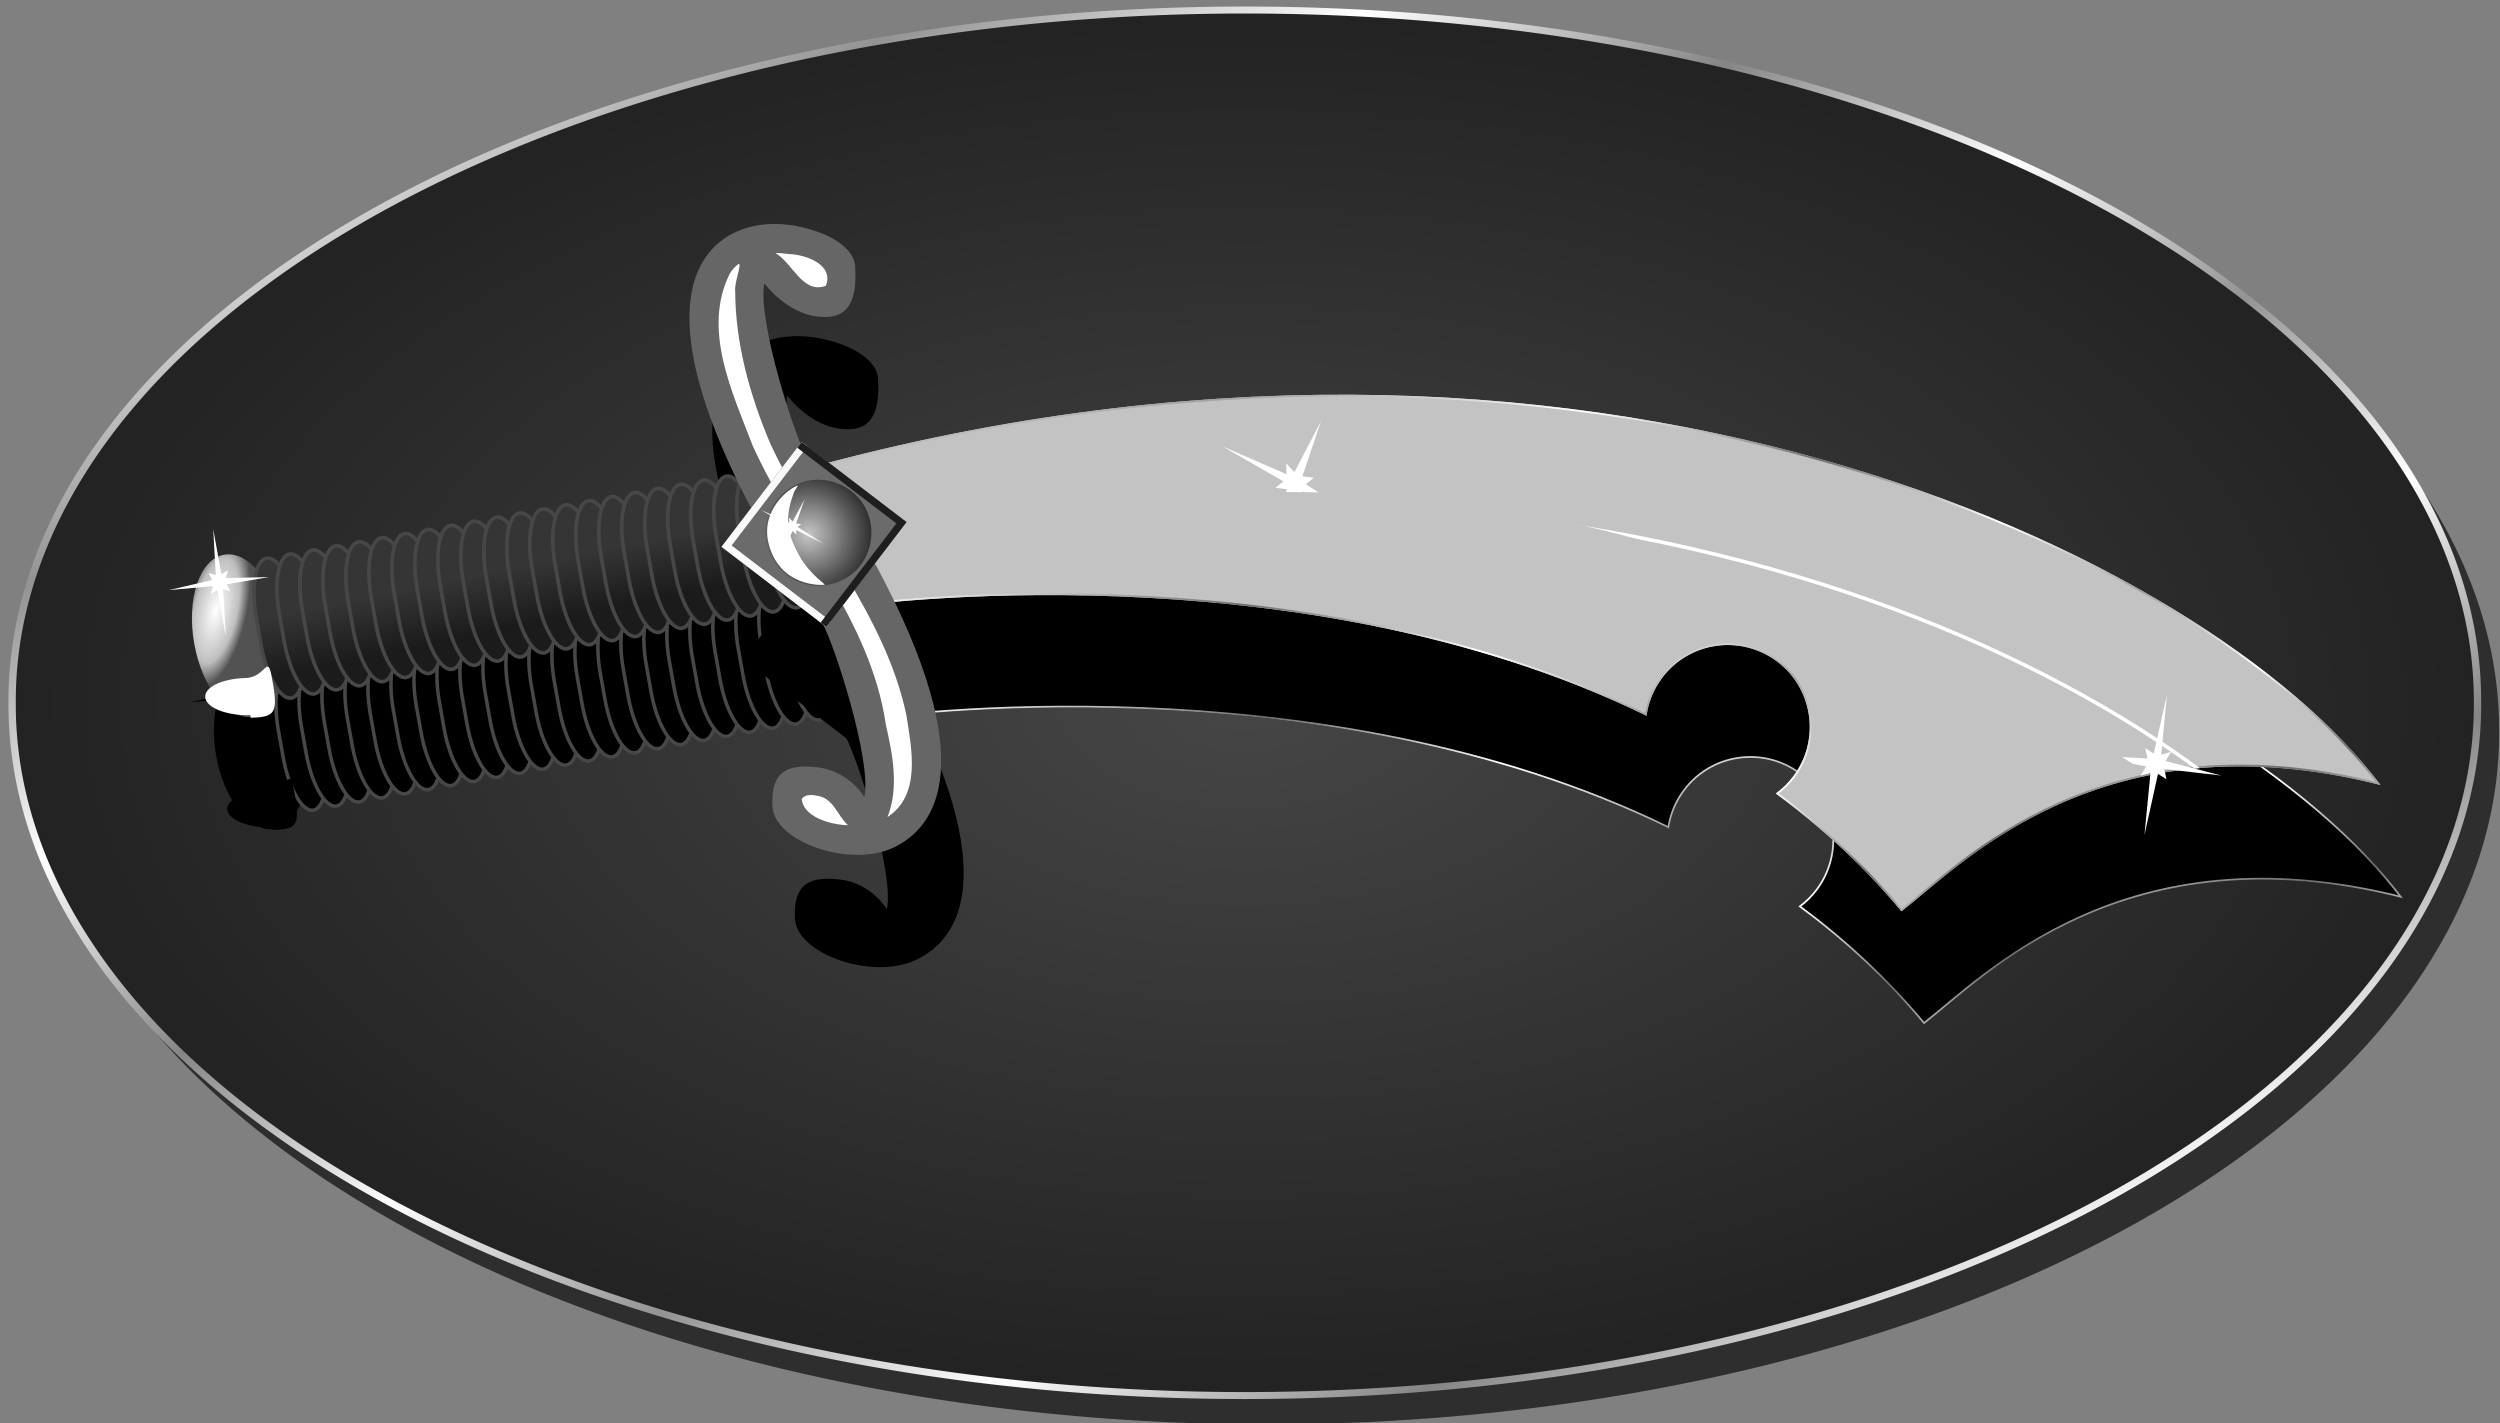 <svg xmlns:svg="http://www.w3.org/2000/svg" xmlns="http://www.w3.org/2000/svg" xmlns:xlink="http://www.w3.org/1999/xlink" xmlns:inkscape="http://www.inkscape.org/namespaces/inkscape" version="1.0" width="466.112" height="265.351" id="svg11242"><rect width="100%" height="100%" fill="#808080" stroke="none"/><defs id="defs3"><linearGradient id="linearGradient2361"><stop offset="0" id="stop2363" stop-color="#ffffffff"/><stop offset="1" id="stop2365" stop-color="#ffffffff"/></linearGradient><linearGradient x1="394.938" y1="25.351" x2="422.184" y2="60.38" id="linearGradient11240" xlink:href="#linearGradient2361" gradientUnits="userSpaceOnUse"/><linearGradient id="linearGradient14086"><stop offset="0" id="stop14088" stop-color="#c7c7c7ff"/><stop offset="0.719" id="stop14094" stop-color="#595959ff"/><stop offset="1" id="stop14090" stop-color="#313131ff"/></linearGradient><radialGradient cx="82.13" cy="294.443" r="34.703" fx="82.13" fy="294.443" id="radialGradient11238" xlink:href="#linearGradient14086" gradientUnits="userSpaceOnUse" gradientTransform="matrix(1.449,0,0,1.45,301.667,-377.636)"/><filter id="filter11073"><feGaussianBlur inkscape:collect="always" stdDeviation="1.316" id="feGaussianBlur11075"/></filter><clipPath id="clipPath11111"><rect width="36.416" height="36.416" ry="0" x="247.134" y="-157.335" id="rect11113" fill="#6b6b6bff" stroke="none"/></clipPath><filter id="filter11105"><feGaussianBlur inkscape:collect="always" stdDeviation="1.417" id="feGaussianBlur11107"/></filter><clipPath id="clipPath11115"><rect width="36.416" height="36.416" ry="0" x="247.134" y="-157.335" id="rect11117" fill="#6b6b6bff" stroke="none"/></clipPath><clipPath id="clipPath11119"><rect width="36.416" height="36.416" ry="0" x="247.134" y="-157.335" id="rect11121" fill="#6b6b6bff" stroke="none"/></clipPath><filter id="filter6541"><feGaussianBlur inkscape:collect="always" stdDeviation="3.107" id="feGaussianBlur6543"/></filter><clipPath id="clipPath4786"><path d="M 224.176,-209.31 C 221.729,-213.534 218.163,-217.308 213.982,-219.553 C 202.345,-225.802 180.537,-224.102 154.589,-168.225 C 154.426,-167.897 143.26,-138.678 141.987,-135.449 C 139.951,-130.284 120.162,-101.911 110.697,-97.445 C 110.697,-97.445 113.875,-105.09 109.556,-112.571 C 105.237,-120.052 100.732,-122.384 93.316,-116.108 C 85.901,-109.832 92.585,-88.965 104.221,-82.716 C 115.857,-76.468 137.572,-77.028 163.519,-132.904 C 163.691,-133.248 174.957,-163.628 176.215,-166.82 C 178.243,-171.965 197.865,-200.114 207.371,-204.748 C 207.137,-204.135 204.619,-194.831 208.803,-187.584 C 213.122,-180.104 218.733,-181.231 226.149,-187.507 C 230.9,-191.528 228.536,-201.78 224.176,-209.31 z " id="path4788" fill="#666666ff" stroke="none"/></clipPath><filter id="filter3321"><feGaussianBlur id="feGaussianBlur3323" stdDeviation="3.843" inkscape:collect="always"/></filter><linearGradient id="linearGradient5355"><stop offset="0" id="stop5357" stop-color="#ffffffff"/><stop offset="1" id="stop5359" stop-color="#ffffffff"/></linearGradient><radialGradient cx="243.793" cy="348.819" r="1.043" fx="243.793" fy="348.819" id="radialGradient11236" xlink:href="#linearGradient5355" gradientUnits="userSpaceOnUse" gradientTransform="matrix(-3.973,4.449,-6.049,-6.954,3359.371,1040.841)"/><linearGradient x1="181.658" y1="346.632" x2="181.875" y2="356.538" id="linearGradient11234" xlink:href="#linearGradient14971" gradientUnits="userSpaceOnUse" gradientTransform="matrix(1.18,1.097,-1.097,1.18,507.311,-881.902)"/><linearGradient x1="181.658" y1="346.632" x2="181.875" y2="356.538" id="linearGradient11232" xlink:href="#linearGradient14971" gradientUnits="userSpaceOnUse" gradientTransform="matrix(1.18,1.097,-1.097,1.18,507.311,-881.902)"/><linearGradient x1="181.658" y1="346.632" x2="181.875" y2="356.538" id="linearGradient11230" xlink:href="#linearGradient14971" gradientUnits="userSpaceOnUse" gradientTransform="matrix(1.18,1.097,-1.097,1.18,507.311,-881.902)"/><linearGradient x1="181.658" y1="346.632" x2="181.875" y2="356.538" id="linearGradient11228" xlink:href="#linearGradient14971" gradientUnits="userSpaceOnUse" gradientTransform="matrix(1.18,1.097,-1.097,1.18,507.311,-881.902)"/><linearGradient x1="181.658" y1="346.632" x2="181.875" y2="356.538" id="linearGradient11226" xlink:href="#linearGradient14971" gradientUnits="userSpaceOnUse" gradientTransform="matrix(1.18,1.097,-1.097,1.18,507.311,-881.902)"/><linearGradient x1="181.658" y1="346.632" x2="181.875" y2="356.538" id="linearGradient11224" xlink:href="#linearGradient14971" gradientUnits="userSpaceOnUse" gradientTransform="matrix(1.18,1.097,-1.097,1.18,507.311,-881.902)"/><linearGradient x1="181.658" y1="346.632" x2="181.875" y2="356.538" id="linearGradient11222" xlink:href="#linearGradient14971" gradientUnits="userSpaceOnUse" gradientTransform="matrix(1.18,1.097,-1.097,1.18,507.311,-881.902)"/><linearGradient x1="181.658" y1="346.632" x2="181.875" y2="356.538" id="linearGradient11220" xlink:href="#linearGradient14971" gradientUnits="userSpaceOnUse" gradientTransform="matrix(1.18,1.097,-1.097,1.18,507.311,-881.902)"/><linearGradient x1="181.658" y1="346.632" x2="181.875" y2="356.538" id="linearGradient11218" xlink:href="#linearGradient14971" gradientUnits="userSpaceOnUse" gradientTransform="matrix(1.18,1.097,-1.097,1.18,507.311,-881.902)"/><linearGradient x1="181.658" y1="346.632" x2="181.875" y2="356.538" id="linearGradient11216" xlink:href="#linearGradient14971" gradientUnits="userSpaceOnUse" gradientTransform="matrix(1.18,1.097,-1.097,1.18,507.311,-881.902)"/><linearGradient x1="181.658" y1="346.632" x2="181.875" y2="356.538" id="linearGradient11214" xlink:href="#linearGradient14971" gradientUnits="userSpaceOnUse" gradientTransform="matrix(1.18,1.097,-1.097,1.18,507.311,-881.902)"/><linearGradient x1="181.658" y1="346.632" x2="181.875" y2="356.538" id="linearGradient11212" xlink:href="#linearGradient14971" gradientUnits="userSpaceOnUse" gradientTransform="matrix(1.18,1.097,-1.097,1.18,507.311,-881.902)"/><linearGradient x1="181.658" y1="346.632" x2="181.875" y2="356.538" id="linearGradient11210" xlink:href="#linearGradient14971" gradientUnits="userSpaceOnUse" gradientTransform="matrix(1.18,1.097,-1.097,1.18,507.311,-881.902)"/><linearGradient x1="181.658" y1="346.632" x2="181.875" y2="356.538" id="linearGradient11208" xlink:href="#linearGradient14971" gradientUnits="userSpaceOnUse" gradientTransform="matrix(1.18,1.097,-1.097,1.18,507.311,-881.902)"/><linearGradient x1="181.658" y1="346.632" x2="181.875" y2="356.538" id="linearGradient11206" xlink:href="#linearGradient14971" gradientUnits="userSpaceOnUse" gradientTransform="matrix(1.18,1.097,-1.097,1.18,507.311,-881.902)"/><linearGradient x1="181.658" y1="346.632" x2="181.875" y2="356.538" id="linearGradient11204" xlink:href="#linearGradient14971" gradientUnits="userSpaceOnUse" gradientTransform="matrix(1.18,1.097,-1.097,1.18,507.311,-881.902)"/><linearGradient x1="181.658" y1="346.632" x2="181.875" y2="356.538" id="linearGradient11202" xlink:href="#linearGradient14971" gradientUnits="userSpaceOnUse" gradientTransform="matrix(1.18,1.097,-1.097,1.18,507.311,-881.902)"/><linearGradient x1="181.658" y1="346.632" x2="181.875" y2="356.538" id="linearGradient11200" xlink:href="#linearGradient14971" gradientUnits="userSpaceOnUse" gradientTransform="matrix(1.18,1.097,-1.097,1.18,507.311,-881.902)"/><linearGradient x1="181.658" y1="346.632" x2="181.875" y2="356.538" id="linearGradient11198" xlink:href="#linearGradient14971" gradientUnits="userSpaceOnUse" gradientTransform="matrix(1.18,1.097,-1.097,1.18,507.311,-881.902)"/><linearGradient x1="181.658" y1="346.632" x2="181.875" y2="356.538" id="linearGradient11196" xlink:href="#linearGradient14971" gradientUnits="userSpaceOnUse" gradientTransform="matrix(1.18,1.097,-1.097,1.18,507.311,-881.902)"/><linearGradient x1="181.658" y1="346.632" x2="181.875" y2="356.538" id="linearGradient11194" xlink:href="#linearGradient14971" gradientUnits="userSpaceOnUse" gradientTransform="matrix(1.18,1.097,-1.097,1.18,507.311,-881.902)"/><linearGradient x1="181.658" y1="346.632" x2="181.875" y2="356.538" id="linearGradient11192" xlink:href="#linearGradient14971" gradientUnits="userSpaceOnUse" gradientTransform="matrix(1.18,1.097,-1.097,1.18,507.311,-881.902)"/><linearGradient x1="181.658" y1="346.632" x2="181.875" y2="356.538" id="linearGradient11190" xlink:href="#linearGradient14971" gradientUnits="userSpaceOnUse" gradientTransform="matrix(1.18,1.097,-1.097,1.18,507.311,-881.902)"/><linearGradient id="linearGradient14971"><stop offset="0" id="stop14973" stop-color="#353535ff"/><stop offset="1" id="stop14975" stop-color="#1b1b1bff"/></linearGradient><linearGradient x1="181.658" y1="346.632" x2="181.875" y2="356.538" id="linearGradient11188" xlink:href="#linearGradient14971" gradientUnits="userSpaceOnUse" gradientTransform="matrix(1.18,1.097,-1.097,1.18,507.311,-881.902)"/><linearGradient id="linearGradient13025"><stop offset="0" id="stop13029" stop-color="#ffffffff"/><stop offset="0.689" id="stop4382" stop-color="#bfbfbfff"/><stop offset="1" id="stop13031" stop-color="#525252ff"/></linearGradient><radialGradient cx="142.224" cy="348.251" r="7.704" fx="142.224" fy="348.251" id="radialGradient11186" xlink:href="#linearGradient13025" gradientUnits="userSpaceOnUse" gradientTransform="matrix(0.637,0.263,-0.655,1.588,281.887,-244.822)"/><filter x="-0.117" width="1.234" y="-0.061" height="1.122" id="filter6450"><feGaussianBlur inkscape:collect="always" stdDeviation="10.629" id="feGaussianBlur6452"/></filter><clipPath id="clipPath6461"><path d="M 171.594,-167.812 L 153.438,-131.094 C 153.438,-131.094 240.06,-44.592 260.531,61.531 C 263.789,59.713 267.538,58.688 271.531,58.688 C 283.997,58.688 294.117,68.785 294.156,81.25 L 294.156,81.312 C 294.156,93.803 284.022,103.938 271.531,103.938 C 269.2,103.938 266.96,103.593 264.844,102.938 C 265.003,118.534 263.436,134.336 259.719,150.188 C 279.932,155.712 336.356,161.638 367.062,234.844 C 388.952,159.678 354.157,-29.134 171.594,-167.812 z " id="path6463" color="#000000ff" fill="#c3c3c3ff" stroke="url(#linearGradient6465)"/></clipPath><clipPath id="clipPath6467"><path d="M 171.594,-167.812 L 153.438,-131.094 C 153.438,-131.094 240.06,-44.592 260.531,61.531 C 263.789,59.713 267.538,58.688 271.531,58.688 C 283.997,58.688 294.117,68.785 294.156,81.25 L 294.156,81.312 C 294.156,93.803 284.022,103.938 271.531,103.938 C 269.2,103.938 266.96,103.593 264.844,102.938 C 265.003,118.534 263.436,134.336 259.719,150.188 C 279.932,155.712 336.356,161.638 367.062,234.844 C 388.952,159.678 354.157,-29.134 171.594,-167.812 z " id="path6469" color="#000000ff" fill="#c3c3c3ff" stroke="url(#linearGradient6471)"/></clipPath><linearGradient id="linearGradient6110"><stop offset="0" id="stop6112" stop-color="#6e6e6eff"/><stop offset="0.5" id="stop6118" stop-color="#ffffffff"/><stop offset="1" id="stop6114" stop-color="#a1a1a1ff"/></linearGradient><linearGradient x1="365.069" y1="318.859" x2="375.432" y2="352.766" id="linearGradient11184" xlink:href="#linearGradient6110" gradientUnits="userSpaceOnUse" gradientTransform="matrix(0.906,1.332,-1.332,0.906,401.826,-748.875)" spreadMethod="reflect"/><filter id="filter6426"><feGaussianBlur inkscape:collect="always" stdDeviation="3.105" id="feGaussianBlur6428"/></filter><linearGradient x1="297.869" y1="507.043" x2="419.272" y2="248.978" id="linearGradient32082" xlink:href="#linearGradient14344" gradientUnits="userSpaceOnUse" gradientTransform="translate(175.139,-133.345)"/><linearGradient x1="218.26" y1="556.597" x2="187.08" y2="542.002" id="linearGradient32079" xlink:href="#linearGradient14344" gradientUnits="userSpaceOnUse" gradientTransform="matrix(1,0,0,-1,305.83,878.55)" spreadMethod="reflect"/><clipPath id="clipPath32069"><path d="M 480.557,24.562 C 388.742,53.267 317.498,33.746 248.119,26.812 C 178.74,19.879 110.715,27.66 36.338,111.719 L 50.338,124.125 C 121.49,43.71 179.173,38.732 246.275,45.437 C 313.378,52.143 389.39,72.658 486.15,42.406 L 480.557,24.562 z " id="path32071" fill="#999999ff" stroke="none"/></clipPath><clipPath id="clipPath32065"><path d="M 480.557,24.562 C 388.742,53.267 317.498,33.746 248.119,26.812 C 178.74,19.879 110.715,27.66 36.338,111.719 L 50.338,124.125 C 121.49,43.71 179.173,38.732 246.275,45.437 C 313.378,52.143 389.39,72.658 486.15,42.406 L 480.557,24.562 z " id="path32067" fill="#999999ff" stroke="none"/></clipPath><clipPath id="clipPath32061"><path d="M 480.557,24.562 C 388.742,53.267 317.498,33.746 248.119,26.812 C 178.74,19.879 110.715,27.66 36.338,111.719 L 50.338,124.125 C 121.49,43.71 179.173,38.732 246.275,45.437 C 313.378,52.143 389.39,72.658 486.15,42.406 L 480.557,24.562 z " id="path32063" fill="#999999ff" stroke="none"/></clipPath><linearGradient x1="218.26" y1="556.597" x2="187.08" y2="542.002" id="linearGradient24247" xlink:href="#linearGradient14344" gradientUnits="userSpaceOnUse" gradientTransform="matrix(1,0,0,-1,130.691,1011.231)" spreadMethod="reflect"/><linearGradient x1="297.869" y1="507.043" x2="419.272" y2="248.978" id="linearGradient24245" xlink:href="#linearGradient14344" gradientUnits="userSpaceOnUse" gradientTransform="translate(0,-0.663)"/><linearGradient x1="92.882" y1="342.264" x2="93.351" y2="350.473" id="linearGradient16306" xlink:href="#linearGradient13025" gradientUnits="userSpaceOnUse"/><linearGradient x1="250.584" y1="301.442" x2="275.223" y2="399.175" id="linearGradient16967" xlink:href="#linearGradient6110" gradientUnits="userSpaceOnUse" gradientTransform="matrix(1,0,0,-1,-3.656,976.1)"/><linearGradient x1="93.786" y1="336.586" x2="142.635" y2="391.317" id="linearGradient6126" xlink:href="#linearGradient6110" gradientUnits="userSpaceOnUse" spreadMethod="reflect"/><linearGradient id="linearGradient5113"><stop offset="0" id="stop5115" stop-color="#858585ff"/><stop offset="0.5" id="stop5121" stop-color="#ffffffff"/><stop offset="1" id="stop5117" stop-color="#939393ff"/></linearGradient><linearGradient id="linearGradient2449"><stop offset="0" id="stop2451" stop-color="#6e6e6eff"/><stop offset="0.5" id="stop2453" stop-color="#ffffffff"/><stop offset="1" id="stop2455" stop-color="#a1a1a1ff"/></linearGradient><linearGradient id="linearGradient2441"><stop offset="0" id="stop2443" stop-color="#ffffffff"/><stop offset="0.689" id="stop2445" stop-color="#bfbfbfff"/><stop offset="1" id="stop2447" stop-color="#525252ff"/></linearGradient><linearGradient id="linearGradient2435"><stop offset="0" id="stop2437" stop-color="#353535ff"/><stop offset="1" id="stop2439" stop-color="#1b1b1bff"/></linearGradient><linearGradient id="linearGradient9477"><stop offset="0" id="stop9479" stop-color="#b3b3b3ff"/><stop offset="1" id="stop9481" stop-color="#b3b3b3ff"/></linearGradient><linearGradient id="linearGradient10458"><stop offset="0" id="stop10460" stop-color="#ffffffff"/><stop offset="1" id="stop10462" stop-color="#b3b3b3ff"/></linearGradient><linearGradient id="linearGradient12396"><stop offset="0" id="stop12398" stop-color="#000000ff"/><stop offset="1" id="stop12400" stop-color="#000000ff"/></linearGradient><linearGradient id="linearGradient14344"><stop offset="0" id="stop14346" stop-color="#323232ff"/><stop offset="1" id="stop14350" stop-color="#ffffffff"/></linearGradient><linearGradient id="linearGradient19225"><stop offset="0" id="stop19227" stop-color="#f2f2f2ff"/><stop offset="1" id="stop19229" stop-color="#f2f2f2ff"/></linearGradient><linearGradient id="linearGradient3473"><stop offset="0" id="stop3475" stop-color="#030303ff"/><stop offset="1" id="stop3477" stop-color="#030303ff"/></linearGradient><linearGradient id="linearGradient4450"><stop offset="0" id="stop4452" stop-color="#464646ff"/><stop offset="1" id="stop4454" stop-color="#222222ff"/></linearGradient><linearGradient x1="365.069" y1="318.859" x2="375.432" y2="352.766" id="linearGradient2774" xlink:href="#linearGradient6110" gradientUnits="userSpaceOnUse" gradientTransform="matrix(0.906,1.332,-1.332,0.906,401.826,-748.875)" spreadMethod="reflect"/><linearGradient x1="365.069" y1="318.859" x2="375.432" y2="352.766" id="linearGradient2877" xlink:href="#linearGradient6110" gradientUnits="userSpaceOnUse" gradientTransform="matrix(0.906,1.332,-1.332,0.906,401.826,-748.875)" spreadMethod="reflect"/><linearGradient x1="365.069" y1="318.859" x2="375.432" y2="352.766" id="linearGradient3123" xlink:href="#linearGradient6110" gradientUnits="userSpaceOnUse" gradientTransform="matrix(0.906,1.332,-1.332,0.906,401.826,-748.875)" spreadMethod="reflect"/><linearGradient x1="365.069" y1="318.859" x2="375.432" y2="352.766" id="linearGradient3306" xlink:href="#linearGradient6110" gradientUnits="userSpaceOnUse" gradientTransform="matrix(0.906,1.332,-1.332,0.906,401.826,-748.875)" spreadMethod="reflect"/><filter id="filter4333"><feGaussianBlur id="feGaussianBlur4335" stdDeviation="4.595" inkscape:collect="always"/></filter><radialGradient cx="254.823" cy="253.045" r="169.875" fx="254.823" fy="253.045" id="radialGradient4423" xlink:href="#linearGradient4450" gradientUnits="userSpaceOnUse" gradientTransform="matrix(1,0,0,0.593,0,103.007)"/><linearGradient x1="192.261" y1="247.717" x2="229.93" y2="303.652" id="linearGradient4425" xlink:href="#linearGradient5113" gradientUnits="userSpaceOnUse" spreadMethod="reflect"/><linearGradient x1="365.069" y1="318.859" x2="375.432" y2="352.766" id="linearGradient4427" xlink:href="#linearGradient6110" gradientUnits="userSpaceOnUse" gradientTransform="matrix(0.906,1.332,-1.332,0.906,401.826,-748.875)" spreadMethod="reflect"/><linearGradient x1="365.069" y1="318.859" x2="375.432" y2="352.766" id="linearGradient4429" xlink:href="#linearGradient6110" gradientUnits="userSpaceOnUse" gradientTransform="matrix(0.906,1.332,-1.332,0.906,401.826,-748.875)" spreadMethod="reflect"/><radialGradient cx="142.224" cy="348.251" r="7.704" fx="142.224" fy="348.251" id="radialGradient4431" xlink:href="#linearGradient13025" gradientUnits="userSpaceOnUse" gradientTransform="matrix(0.637,0.263,-0.655,1.588,281.887,-244.822)"/><linearGradient x1="181.658" y1="346.632" x2="181.875" y2="356.538" id="linearGradient4433" xlink:href="#linearGradient14971" gradientUnits="userSpaceOnUse" gradientTransform="matrix(1.18,1.097,-1.097,1.18,507.311,-881.902)"/><linearGradient x1="181.658" y1="346.632" x2="181.875" y2="356.538" id="linearGradient4435" xlink:href="#linearGradient14971" gradientUnits="userSpaceOnUse" gradientTransform="matrix(1.18,1.097,-1.097,1.18,507.311,-881.902)"/><linearGradient x1="181.658" y1="346.632" x2="181.875" y2="356.538" id="linearGradient4437" xlink:href="#linearGradient14971" gradientUnits="userSpaceOnUse" gradientTransform="matrix(1.18,1.097,-1.097,1.18,507.311,-881.902)"/><linearGradient x1="181.658" y1="346.632" x2="181.875" y2="356.538" id="linearGradient4439" xlink:href="#linearGradient14971" gradientUnits="userSpaceOnUse" gradientTransform="matrix(1.18,1.097,-1.097,1.18,507.311,-881.902)"/><linearGradient x1="181.658" y1="346.632" x2="181.875" y2="356.538" id="linearGradient4441" xlink:href="#linearGradient14971" gradientUnits="userSpaceOnUse" gradientTransform="matrix(1.18,1.097,-1.097,1.18,507.311,-881.902)"/><linearGradient x1="181.658" y1="346.632" x2="181.875" y2="356.538" id="linearGradient4443" xlink:href="#linearGradient14971" gradientUnits="userSpaceOnUse" gradientTransform="matrix(1.18,1.097,-1.097,1.18,507.311,-881.902)"/><linearGradient x1="181.658" y1="346.632" x2="181.875" y2="356.538" id="linearGradient4445" xlink:href="#linearGradient14971" gradientUnits="userSpaceOnUse" gradientTransform="matrix(1.18,1.097,-1.097,1.18,507.311,-881.902)"/><linearGradient x1="181.658" y1="346.632" x2="181.875" y2="356.538" id="linearGradient4447" xlink:href="#linearGradient14971" gradientUnits="userSpaceOnUse" gradientTransform="matrix(1.18,1.097,-1.097,1.18,507.311,-881.902)"/><linearGradient x1="181.658" y1="346.632" x2="181.875" y2="356.538" id="linearGradient4449" xlink:href="#linearGradient14971" gradientUnits="userSpaceOnUse" gradientTransform="matrix(1.18,1.097,-1.097,1.18,507.311,-881.902)"/><linearGradient x1="181.658" y1="346.632" x2="181.875" y2="356.538" id="linearGradient4451" xlink:href="#linearGradient14971" gradientUnits="userSpaceOnUse" gradientTransform="matrix(1.18,1.097,-1.097,1.18,507.311,-881.902)"/><linearGradient x1="181.658" y1="346.632" x2="181.875" y2="356.538" id="linearGradient4453" xlink:href="#linearGradient14971" gradientUnits="userSpaceOnUse" gradientTransform="matrix(1.18,1.097,-1.097,1.18,507.311,-881.902)"/><linearGradient x1="181.658" y1="346.632" x2="181.875" y2="356.538" id="linearGradient4455" xlink:href="#linearGradient14971" gradientUnits="userSpaceOnUse" gradientTransform="matrix(1.18,1.097,-1.097,1.18,507.311,-881.902)"/><linearGradient x1="181.658" y1="346.632" x2="181.875" y2="356.538" id="linearGradient4457" xlink:href="#linearGradient14971" gradientUnits="userSpaceOnUse" gradientTransform="matrix(1.18,1.097,-1.097,1.18,507.311,-881.902)"/><linearGradient x1="181.658" y1="346.632" x2="181.875" y2="356.538" id="linearGradient4459" xlink:href="#linearGradient14971" gradientUnits="userSpaceOnUse" gradientTransform="matrix(1.18,1.097,-1.097,1.18,507.311,-881.902)"/><linearGradient x1="181.658" y1="346.632" x2="181.875" y2="356.538" id="linearGradient4461" xlink:href="#linearGradient14971" gradientUnits="userSpaceOnUse" gradientTransform="matrix(1.18,1.097,-1.097,1.18,507.311,-881.902)"/><linearGradient x1="181.658" y1="346.632" x2="181.875" y2="356.538" id="linearGradient4463" xlink:href="#linearGradient14971" gradientUnits="userSpaceOnUse" gradientTransform="matrix(1.18,1.097,-1.097,1.18,507.311,-881.902)"/><linearGradient x1="181.658" y1="346.632" x2="181.875" y2="356.538" id="linearGradient4465" xlink:href="#linearGradient14971" gradientUnits="userSpaceOnUse" gradientTransform="matrix(1.18,1.097,-1.097,1.18,507.311,-881.902)"/><linearGradient x1="181.658" y1="346.632" x2="181.875" y2="356.538" id="linearGradient4467" xlink:href="#linearGradient14971" gradientUnits="userSpaceOnUse" gradientTransform="matrix(1.18,1.097,-1.097,1.18,507.311,-881.902)"/><linearGradient x1="181.658" y1="346.632" x2="181.875" y2="356.538" id="linearGradient4469" xlink:href="#linearGradient14971" gradientUnits="userSpaceOnUse" gradientTransform="matrix(1.18,1.097,-1.097,1.18,507.311,-881.902)"/><linearGradient x1="181.658" y1="346.632" x2="181.875" y2="356.538" id="linearGradient4471" xlink:href="#linearGradient14971" gradientUnits="userSpaceOnUse" gradientTransform="matrix(1.18,1.097,-1.097,1.18,507.311,-881.902)"/><linearGradient x1="181.658" y1="346.632" x2="181.875" y2="356.538" id="linearGradient4473" xlink:href="#linearGradient14971" gradientUnits="userSpaceOnUse" gradientTransform="matrix(1.18,1.097,-1.097,1.18,507.311,-881.902)"/><linearGradient x1="181.658" y1="346.632" x2="181.875" y2="356.538" id="linearGradient4475" xlink:href="#linearGradient14971" gradientUnits="userSpaceOnUse" gradientTransform="matrix(1.18,1.097,-1.097,1.18,507.311,-881.902)"/><linearGradient x1="181.658" y1="346.632" x2="181.875" y2="356.538" id="linearGradient4477" xlink:href="#linearGradient14971" gradientUnits="userSpaceOnUse" gradientTransform="matrix(1.18,1.097,-1.097,1.18,507.311,-881.902)"/><linearGradient x1="181.658" y1="346.632" x2="181.875" y2="356.538" id="linearGradient4479" xlink:href="#linearGradient14971" gradientUnits="userSpaceOnUse" gradientTransform="matrix(1.18,1.097,-1.097,1.18,507.311,-881.902)"/><radialGradient cx="243.793" cy="348.819" r="1.043" fx="243.793" fy="348.819" id="radialGradient4481" xlink:href="#linearGradient5355" gradientUnits="userSpaceOnUse" gradientTransform="matrix(-3.973,4.449,-6.049,-6.954,3359.371,1040.841)"/><radialGradient cx="82.13" cy="294.443" r="34.703" fx="82.13" fy="294.443" id="radialGradient4483" xlink:href="#linearGradient14086" gradientUnits="userSpaceOnUse" gradientTransform="matrix(1.449,0,0,1.45,301.667,-377.636)"/><linearGradient x1="394.938" y1="25.351" x2="422.184" y2="60.38" id="linearGradient4485" xlink:href="#linearGradient2361" gradientUnits="userSpaceOnUse"/></defs><g transform="matrix(0.658,0,0,0.658,300.473,71.374)" id="g4337"><path d="M 423.072 253.045 A 168.249 99.098 0 1 1  86.575,253.045 A 168.249 99.098 0 1 1  423.072 253.045 z" transform="matrix(2.076,0,0,1.976,-626.815,-401.185)" id="path5427" color="#000000ff" fill="#2e2e2eff" stroke="none"/><path d="M 423.072 253.045 A 168.249 99.098 0 1 1  86.575,253.045 A 168.249 99.098 0 1 1  423.072 253.045 z" transform="matrix(2.076,0,0,1.976,-632.942,-409.353)" id="path2502" color="#000000ff" fill="url(#radialGradient4423)" stroke="url(#linearGradient4425)"/><g transform="translate(-365.757,195.638)" id="g3269"><path d="M 171.594,-167.812 L 153.438,-131.094 C 153.438,-131.094 240.06,-44.592 260.531,61.531 C 263.789,59.713 267.538,58.688 271.531,58.688 C 283.997,58.688 294.117,68.785 294.156,81.25 L 294.156,81.312 C 294.156,93.803 284.022,103.938 271.531,103.938 C 269.2,103.938 266.96,103.593 264.844,102.938 C 265.003,118.534 263.436,134.336 259.719,150.188 C 279.932,155.712 336.356,161.638 367.062,234.844 C 388.952,159.678 354.157,-29.134 171.594,-167.812 z " transform="matrix(0.618,-0.82,0.82,0.618,170.596,106.275)" clip-path="url(#clipPath6467)" id="path2686" color="#000000ff" fill="#000000ff" stroke="url(#linearGradient4427)"/><path d="M -4.542,-94.436 C -2.281,-81.773 -6.06,-70.502 -12.984,-69.254 C -19.909,-68.007 -27.36,-77.256 -29.631,-89.917 C -31.903,-102.579 -28.135,-113.864 -21.215,-115.131 C -14.294,-116.398 -6.837,-107.167 -4.554,-94.508" id="path2692" color="#000000ff" fill="#000000ff" stroke="none"/><path d="M -9.126,-114.146 C -5.947,-114.714 -2.115,-108.046 -0.536,-99.197 L 0.83,-91.543 C 2.409,-82.694 1.121,-75.113 -2.059,-74.545 C -5.238,-73.978 -9.07,-80.645 -10.649,-89.494 L -12.015,-97.148 C -13.594,-105.998 -12.306,-113.579 -9.126,-114.146 z " id="path2694" color="#000000ff" fill="#000000ff" stroke="#474747ff"/><path d="M -2.611,-115.309 C 0.568,-115.876 4.4,-109.209 5.979,-100.36 L 7.345,-92.706 C 8.924,-83.856 7.636,-76.275 4.456,-75.708 C 1.277,-75.14 -2.555,-81.808 -4.134,-90.657 L -5.5,-98.311 C -7.079,-107.161 -5.791,-114.742 -2.611,-115.309 z " id="path2696" color="#000000ff" fill="#000000ff" stroke="#474747ff"/><path d="M 3.904,-116.472 C 7.083,-117.039 10.915,-110.372 12.494,-101.522 L 13.86,-93.868 C 15.439,-85.019 14.151,-77.438 10.971,-76.871 C 7.791,-76.303 3.96,-82.97 2.381,-91.82 L 1.015,-99.474 C -0.564,-108.323 0.724,-115.904 3.904,-116.472 z " id="path2698" color="#000000ff" fill="#000000ff" stroke="#474747ff"/><path d="M 10.419,-117.634 C 13.598,-118.202 17.43,-111.534 19.009,-102.685 L 20.375,-95.031 C 21.954,-86.182 20.666,-78.601 17.486,-78.033 C 14.306,-77.466 10.475,-84.133 8.896,-92.982 L 7.53,-100.636 C 5.951,-109.486 7.239,-117.067 10.419,-117.634 z " id="path2700" color="#000000ff" fill="#000000ff" stroke="#474747ff"/><path d="M 16.934,-118.797 C 20.113,-119.364 23.945,-112.697 25.524,-103.848 L 26.89,-96.194 C 28.469,-87.344 27.181,-79.763 24.001,-79.196 C 20.821,-78.628 16.99,-85.296 15.411,-94.145 L 14.045,-101.799 C 12.466,-110.649 13.754,-118.23 16.934,-118.797 z " id="path2702" color="#000000ff" fill="#000000ff" stroke="#474747ff"/><path d="M 23.449,-119.96 C 26.628,-120.527 30.459,-113.86 32.039,-105.01 L 33.405,-97.356 C 34.984,-88.507 33.696,-80.926 30.516,-80.359 C 27.336,-79.791 23.505,-86.458 21.926,-95.308 L 20.56,-102.962 C 18.981,-111.811 20.269,-119.392 23.449,-119.96 z " id="path2704" color="#000000ff" fill="#000000ff" stroke="#474747ff"/><path d="M 29.964,-121.122 C 33.143,-121.69 36.974,-115.022 38.554,-106.173 L 39.92,-98.519 C 41.499,-89.67 40.211,-82.089 37.031,-81.521 C 33.851,-80.954 30.02,-87.621 28.441,-96.471 L 27.075,-104.125 C 25.496,-112.974 26.784,-120.555 29.964,-121.122 z " id="path2706" color="#000000ff" fill="#000000ff" stroke="#474747ff"/><path d="M 36.479,-122.285 C 39.658,-122.853 43.489,-116.185 45.069,-107.336 L 46.435,-99.682 C 48.014,-90.832 46.726,-83.251 43.546,-82.684 C 40.366,-82.116 36.535,-88.784 34.956,-97.633 L 33.59,-105.287 C 32.011,-114.137 33.299,-121.718 36.479,-122.285 z " id="path2708" color="#000000ff" fill="#000000ff" stroke="#474747ff"/><path d="M 42.994,-123.448 C 46.173,-124.015 50.004,-117.348 51.584,-108.498 L 52.95,-100.844 C 54.529,-91.995 53.241,-84.414 50.061,-83.847 C 46.881,-83.279 43.05,-89.947 41.471,-98.796 L 40.105,-106.45 C 38.526,-115.299 39.814,-122.88 42.994,-123.448 z " id="path2710" color="#000000ff" fill="#000000ff" stroke="#474747ff"/><path d="M 49.508,-124.61 C 52.688,-125.178 56.519,-118.51 58.099,-109.661 L 59.465,-102.007 C 61.044,-93.158 59.755,-85.577 56.576,-85.009 C 53.396,-84.442 49.565,-91.109 47.986,-99.959 L 46.62,-107.613 C 45.04,-116.462 46.329,-124.043 49.508,-124.61 z " id="path2712" color="#000000ff" fill="#000000ff" stroke="#474747ff"/><path d="M 56.023,-125.773 C 59.203,-126.341 63.034,-119.673 64.614,-110.824 L 65.98,-103.17 C 67.559,-94.32 66.27,-86.739 63.091,-86.172 C 59.911,-85.604 56.08,-92.272 54.501,-101.121 L 53.135,-108.775 C 51.555,-117.625 52.844,-125.206 56.023,-125.773 z " id="path2714" color="#000000ff" fill="#000000ff" stroke="#474747ff"/><path d="M 62.538,-126.936 C 65.718,-127.503 69.549,-120.836 71.129,-111.986 L 72.494,-104.332 C 74.074,-95.483 72.785,-87.902 69.606,-87.335 C 66.426,-86.767 62.595,-93.435 61.016,-102.284 L 59.65,-109.938 C 58.07,-118.787 59.359,-126.368 62.538,-126.936 z " id="path2716" color="#000000ff" fill="#000000ff" stroke="#474747ff"/><path d="M 69.053,-128.098 C 72.233,-128.666 76.064,-121.999 77.644,-113.149 L 79.009,-105.495 C 80.589,-96.646 79.3,-89.065 76.121,-88.497 C 72.941,-87.93 69.11,-94.597 67.531,-103.447 L 66.165,-111.101 C 64.585,-119.95 65.874,-127.531 69.053,-128.098 z " id="path2718" color="#000000ff" fill="#000000ff" stroke="#474747ff"/><path d="M 75.568,-129.261 C 78.748,-129.829 82.579,-123.161 84.158,-114.312 L 85.524,-106.658 C 87.104,-97.808 85.815,-90.227 82.636,-89.66 C 79.456,-89.093 75.625,-95.76 74.046,-104.609 L 72.68,-112.263 C 71.1,-121.113 72.389,-128.694 75.568,-129.261 z " id="path2720" color="#000000ff" fill="#000000ff" stroke="#474747ff"/><path d="M 82.083,-130.424 C 85.263,-130.991 89.094,-124.324 90.673,-115.475 L 92.039,-107.821 C 93.619,-98.971 92.33,-91.39 89.151,-90.823 C 85.971,-90.255 82.14,-96.923 80.561,-105.772 L 79.195,-113.426 C 77.615,-122.275 78.904,-129.856 82.083,-130.424 z " id="path2722" color="#000000ff" fill="#000000ff" stroke="#474747ff"/><path d="M 88.598,-131.587 C 91.778,-132.154 95.609,-125.487 97.188,-116.637 L 98.554,-108.983 C 100.134,-100.134 98.845,-92.553 95.666,-91.985 C 92.486,-91.418 88.655,-98.085 87.075,-106.935 L 85.71,-114.589 C 84.13,-123.438 85.419,-131.019 88.598,-131.587 z " id="path2724" color="#000000ff" fill="#000000ff" stroke="#474747ff"/><path d="M 95.113,-132.749 C 98.293,-133.317 102.124,-126.649 103.703,-117.8 L 105.069,-110.146 C 106.649,-101.297 105.36,-93.715 102.181,-93.148 C 99.001,-92.581 95.17,-99.248 93.59,-108.097 L 92.224,-115.751 C 90.645,-124.601 91.934,-132.182 95.113,-132.749 z " id="path2726" color="#000000ff" fill="#000000ff" stroke="#474747ff"/><path d="M 101.628,-133.912 C 104.808,-134.479 108.639,-127.812 110.218,-118.963 L 111.584,-111.309 C 113.164,-102.459 111.875,-94.878 108.696,-94.311 C 105.516,-93.743 101.685,-100.411 100.105,-109.26 L 98.739,-116.914 C 97.16,-125.763 98.449,-133.344 101.628,-133.912 z " id="path2728" color="#000000ff" fill="#000000ff" stroke="#474747ff"/><path d="M 108.143,-135.075 C 111.323,-135.642 115.154,-128.975 116.733,-120.125 L 118.099,-112.471 C 119.679,-103.622 118.39,-96.041 115.211,-95.473 C 112.031,-94.906 108.2,-101.573 106.62,-110.423 L 105.254,-118.077 C 103.675,-126.926 104.964,-134.507 108.143,-135.075 z " id="path2730" color="#000000ff" fill="#000000ff" stroke="#474747ff"/><path d="M 114.658,-136.237 C 117.838,-136.805 121.669,-130.137 123.248,-121.288 L 124.614,-113.634 C 126.193,-104.785 124.905,-97.204 121.725,-96.636 C 118.546,-96.069 114.715,-102.736 113.135,-111.585 L 111.769,-119.239 C 110.19,-128.089 111.478,-135.67 114.658,-136.237 z " id="path2732" color="#000000ff" fill="#000000ff" stroke="#474747ff"/><path d="M 121.173,-137.4 C 124.353,-137.967 128.184,-131.3 129.763,-122.451 L 131.129,-114.797 C 132.708,-105.947 131.42,-98.366 128.24,-97.799 C 125.061,-97.231 121.23,-103.899 119.65,-112.748 L 118.284,-120.402 C 116.705,-129.251 117.993,-136.832 121.173,-137.4 z " id="path2734" color="#000000ff" fill="#000000ff" stroke="#474747ff"/><path d="M 127.688,-138.563 C 130.868,-139.13 134.699,-132.463 136.278,-123.613 L 137.644,-115.959 C 139.223,-107.11 137.935,-99.529 134.755,-98.961 C 131.576,-98.394 127.745,-105.061 126.165,-113.911 L 124.799,-121.565 C 123.22,-130.414 124.508,-137.995 127.688,-138.563 z " id="path2736" color="#000000ff" fill="#000000ff" stroke="#474747ff"/><path d="M 134.203,-139.725 C 137.383,-140.293 141.214,-133.625 142.793,-124.776 L 144.159,-117.122 C 145.738,-108.273 144.45,-100.692 141.27,-100.124 C 138.091,-99.557 134.26,-106.224 132.68,-115.073 L 131.314,-122.727 C 129.735,-131.577 131.023,-139.158 134.203,-139.725 z " id="path2738" color="#000000ff" fill="#000000ff" stroke="#474747ff"/><path d="M 140.718,-140.888 C 143.898,-141.455 147.729,-134.788 149.308,-125.939 L 150.674,-118.285 C 152.253,-109.435 150.965,-101.854 147.785,-101.287 C 144.606,-100.719 140.774,-107.387 139.195,-116.236 L 137.829,-123.89 C 136.25,-132.739 137.538,-140.321 140.718,-140.888 z " id="path2740" color="#000000ff" fill="#000000ff" stroke="#474747ff"/><path d="M -13.757,-69.674 C -20.401,-69.507 -26.101,-71.728 -26.481,-74.632 C -26.861,-77.536 -21.777,-80.029 -15.134,-80.196 C -8.706,-80.358 -8.932,-88.448 -7.256,-78.393 C -5.883,-70.154 -6.959,-69.112 -13.588,-68.936" id="path2742" color="#000000ff" fill="#000000ff" stroke="none"/><path d="M 142.369,165.392 L 130.682,163.083 L 141.154,231.5 L 121.924,164.907 L 112.131,171.692 L 114.441,160.005 L 45.393,171.107 L 112.616,151.247 L 105.832,141.454 L 117.519,143.764 L 107.677,77.866 L 126.277,141.939 L 136.069,135.155 L 133.76,146.842 L 201.547,140.149 L 135.584,155.6 L 142.369,165.392 z " transform="matrix(0.179,1.4949511e-2,-1.6325171e-2,0.195,-42.26,-139.172)" id="path2744" color="#000000ff" fill="#000000ff" stroke="none"/><path d="M 224.176,-209.31 C 221.729,-213.534 218.163,-217.308 213.982,-219.553 C 202.345,-225.802 180.537,-224.102 154.589,-168.225 C 154.426,-167.897 143.26,-138.678 141.987,-135.449 C 139.951,-130.284 120.162,-101.911 110.697,-97.445 C 110.697,-97.445 113.875,-105.09 109.556,-112.571 C 105.237,-120.052 100.732,-122.384 93.316,-116.108 C 85.901,-109.832 92.585,-88.965 104.221,-82.716 C 115.857,-76.468 137.572,-77.028 163.519,-132.904 C 163.691,-133.248 174.957,-163.628 176.215,-166.82 C 178.243,-171.965 197.865,-200.114 207.371,-204.748 C 207.137,-204.135 204.619,-194.831 208.803,-187.584 C 213.122,-180.104 218.733,-181.231 226.149,-187.507 C 230.9,-191.528 228.536,-201.78 224.176,-209.31 z " transform="matrix(0.618,-0.82,0.82,0.618,171.906,104.534)" clip-path="url(#clipPath4786)" id="path2754" fill="#000000ff" stroke="none"/><path d="M 206,-214 C 188.942,-210.906 180.154,-193.704 171.75,-180.375 C 158.08,-155.422 152.87,-125.481 132.35,-104.735 C 126.878,-98.277 120.676,-91.333 112.219,-89.031 C 122.818,-85.205 131.304,-95.056 137.969,-101.906 C 156.594,-123.411 161.934,-152.327 175.156,-176.875 C 182.339,-189.29 191.471,-201.22 202.844,-209.812 C 204.374,-211.389 209.87,-212.837 209.594,-213.625 C 208.418,-213.989 207.264,-214.093 206,-214 z M 218,-207.25 C 218.664,-201.902 213.404,-194.441 219.156,-190.781 C 225.194,-192.479 222.683,-200.267 220.188,-203.938 C 219.525,-204.875 218.644,-206.772 218,-207.25 z M 101.969,-110.938 C 97.765,-106.991 102.147,-98.611 103.875,-96.406 C 104.252,-100.459 107.576,-104.149 105.156,-108.25 C 104.619,-109.437 103.538,-111.034 101.969,-110.938 z " transform="matrix(0.618,-0.82,0.82,0.618,170.596,106.275)" id="path2756" fill="#000000ff" stroke="none"/><path d="M 247.134,-157.335 L 283.55,-157.335 L 283.55,-120.919 L 247.134,-120.919 L 247.134,-157.335 z " transform="matrix(0.623,-0.816,0.816,0.623,94.125,182.389)" clip-path="url(#clipPath11119)" id="rect2760" fill="#000000ff" stroke="none"/><path d="M 247.125,-157.344 L 247.125,-120.906 L 249.125,-120.906 L 249.125,-155.344 L 283.562,-155.344 L 283.562,-157.344 L 247.125,-157.344 z " transform="matrix(0.623,-0.816,0.816,0.623,94.125,182.389)" clip-path="url(#clipPath11115)" id="path2762" fill="#000000ff" stroke="none"/><path d="M 281.562,-157.344 L 281.562,-122.906 L 247.125,-122.906 L 247.125,-120.906 L 283.562,-120.906 L 283.562,-157.344 L 281.562,-157.344 z " transform="matrix(0.623,-0.816,0.816,0.623,94.125,182.389)" clip-path="url(#clipPath11111)" id="path2764" fill="#000000ff" stroke="none"/><path d="M 132.935,-126.09 C 130.109,-118.478 134.799,-109.149 142.645,-106.933 C 149.146,-104.847 156.937,-107.758 160.191,-113.863 C 163.382,-119.492 162.565,-127.16 157.876,-131.721 C 153.534,-136.192 146.341,-137.655 140.719,-134.801 C 137.113,-133.066 134.162,-129.938 132.935,-126.09 z " id="path2768" fill="#000000ff" stroke="none"/><path d="M 140.197,-132.801 C 137.855,-126.177 137.684,-122.099 141.565,-114.997 C 144.722,-109.223 149.438,-106.6 148.82,-106.531 C 147.268,-106.357 136.562,-106.211 133.199,-117.518 C 130.131,-127.834 139.509,-134.34 141.32,-134.606" id="path2770" fill="#000000ff" stroke="none"/></g><g transform="matrix(0.806,-1.071,1.071,0.806,-463.137,65.232)" id="layer1"><g transform="matrix(0.766,0,0,0.766,-4.708,247.901)" id="g11138"><path d="M 171.594,-167.812 L 153.438,-131.094 C 153.438,-131.094 240.06,-44.592 260.531,61.531 C 263.789,59.713 267.538,58.688 271.531,58.688 C 283.997,58.688 294.117,68.785 294.156,81.25 L 294.156,81.312 C 294.156,93.803 284.022,103.938 271.531,103.938 C 269.2,103.938 266.96,103.593 264.844,102.938 C 265.003,118.534 263.436,134.336 259.719,150.188 C 279.932,155.712 336.356,161.638 367.062,234.844 C 388.952,159.678 354.157,-29.134 171.594,-167.812 z " clip-path="url(#clipPath6467)" id="rect7099" color="#000000ff" fill="#c3c3c3ff" stroke="url(#linearGradient4429)"/><path d="M 334.536,241.915 C 356.425,166.749 321.63,-22.063 139.067,-160.741" clip-path="url(#clipPath6461)" id="path5425" color="#000000ff" fill="none" stroke="#ffffffff"/><g transform="translate(-248.194,50.205)" id="g4743"><path d="M 155.177,350.485 C 155.178,358.261 151.732,364.566 147.48,364.573 C 143.227,364.58 139.775,358.285 139.768,350.51 C 139.761,342.735 143.201,336.42 147.454,336.401 C 151.707,336.382 155.163,342.666 155.177,350.441" transform="matrix(1.18,1.097,-1.097,1.18,503.193,-887.785)" id="path11077" color="#000000ff" fill="url(#radialGradient4431)" stroke="none"/><path d="M 314.449,-319.113 C 316.753,-316.972 313.809,-310.087 307.848,-303.676 L 302.693,-298.131 C 296.733,-291.72 290.08,-288.283 287.776,-290.425 C 285.473,-292.566 288.417,-299.451 294.377,-305.862 L 299.533,-311.407 C 305.493,-317.818 312.146,-321.255 314.449,-319.113 z " id="path15994" color="#000000ff" fill="url(#linearGradient4433)" stroke="#474747ff"/><path d="M 319.169,-314.725 C 321.473,-312.584 318.529,-305.698 312.568,-299.288 L 307.413,-293.743 C 301.452,-287.332 294.799,-283.895 292.496,-286.037 C 290.193,-288.178 293.137,-295.063 299.097,-301.474 L 304.252,-307.019 C 310.213,-313.43 316.866,-316.867 319.169,-314.725 z " id="path15992" color="#000000ff" fill="url(#linearGradient4435)" stroke="#474747ff"/><path d="M 323.889,-310.337 C 326.192,-308.196 323.248,-301.31 317.288,-294.899 L 312.132,-289.355 C 306.172,-282.944 299.519,-279.507 297.216,-281.648 C 294.912,-283.79 297.856,-290.675 303.817,-297.086 L 308.972,-302.631 C 314.932,-309.042 321.585,-312.479 323.889,-310.337 z " id="path15990" color="#000000ff" fill="url(#linearGradient4437)" stroke="#474747ff"/><path d="M 328.608,-305.949 C 330.912,-303.807 327.968,-296.922 322.007,-290.511 L 316.852,-284.966 C 310.892,-278.556 304.239,-275.119 301.935,-277.26 C 299.632,-279.402 302.576,-286.287 308.536,-292.698 L 313.692,-298.243 C 319.652,-304.654 326.305,-308.091 328.608,-305.949 z " id="path15988" color="#000000ff" fill="url(#linearGradient4439)" stroke="#474747ff"/><path d="M 333.328,-301.561 C 335.632,-299.419 332.688,-292.534 326.727,-286.123 L 321.572,-280.578 C 315.611,-274.168 308.959,-270.731 306.655,-272.872 C 304.352,-275.014 307.296,-281.899 313.256,-288.31 L 318.411,-293.855 C 324.372,-300.266 331.025,-303.703 333.328,-301.561 z " id="path15986" color="#000000ff" fill="url(#linearGradient4441)" stroke="#474747ff"/><path d="M 338.048,-297.173 C 340.351,-295.031 337.407,-288.146 331.447,-281.735 L 326.292,-276.19 C 320.331,-269.779 313.678,-266.342 311.375,-268.484 C 309.071,-270.626 312.015,-277.511 317.976,-283.922 L 323.131,-289.467 C 329.092,-295.878 335.744,-299.314 338.048,-297.173 z " id="path15984" color="#000000ff" fill="url(#linearGradient4443)" stroke="#474747ff"/><path d="M 342.768,-292.785 C 345.071,-290.643 342.127,-283.758 336.167,-277.347 L 331.011,-271.802 C 325.051,-265.391 318.398,-261.954 316.095,-264.096 C 313.791,-266.238 316.735,-273.123 322.696,-279.534 L 327.851,-285.079 C 333.811,-291.489 340.464,-294.926 342.768,-292.785 z " id="path15982" color="#000000ff" fill="url(#linearGradient4445)" stroke="#474747ff"/><path d="M 347.487,-288.397 C 349.791,-286.255 346.847,-279.37 340.886,-272.959 L 335.731,-267.414 C 329.771,-261.003 323.118,-257.566 320.814,-259.708 C 318.511,-261.85 321.455,-268.735 327.415,-275.146 L 332.571,-280.69 C 338.531,-287.101 345.184,-290.538 347.487,-288.397 z " id="path15980" color="#000000ff" fill="url(#linearGradient4447)" stroke="#474747ff"/><path d="M 352.207,-284.009 C 354.51,-281.867 351.566,-274.982 345.606,-268.571 L 340.451,-263.026 C 334.49,-256.615 327.837,-253.178 325.534,-255.32 C 323.23,-257.461 326.175,-264.347 332.135,-270.757 L 337.29,-276.302 C 343.251,-282.713 349.904,-286.15 352.207,-284.009 z " id="path15978" color="#000000ff" fill="url(#linearGradient4449)" stroke="#474747ff"/><path d="M 356.927,-279.62 C 359.23,-277.479 356.286,-270.594 350.326,-264.183 L 345.17,-258.638 C 339.21,-252.227 332.557,-248.79 330.254,-250.932 C 327.95,-253.073 330.894,-259.959 336.855,-266.369 L 342.01,-271.914 C 347.97,-278.325 354.623,-281.762 356.927,-279.62 z " id="path15976" color="#000000ff" fill="url(#linearGradient4451)" stroke="#474747ff"/><path d="M 361.646,-275.232 C 363.95,-273.091 361.006,-266.205 355.045,-259.795 L 349.89,-254.25 C 343.93,-247.839 337.277,-244.402 334.973,-246.544 C 332.67,-248.685 335.614,-255.57 341.574,-261.981 L 346.73,-267.526 C 352.69,-273.937 359.343,-277.374 361.646,-275.232 z " id="path15974" color="#000000ff" fill="url(#linearGradient4453)" stroke="#474747ff"/><path d="M 366.366,-270.844 C 368.67,-268.703 365.726,-261.817 359.765,-255.407 L 354.61,-249.862 C 348.649,-243.451 341.997,-240.014 339.693,-242.155 C 337.39,-244.297 340.334,-251.182 346.294,-257.593 L 351.449,-263.138 C 357.41,-269.549 364.063,-272.986 366.366,-270.844 z " id="path15972" color="#000000ff" fill="url(#linearGradient4455)" stroke="#474747ff"/><path d="M 371.086,-266.456 C 373.389,-264.314 370.445,-257.429 364.485,-251.018 L 359.33,-245.474 C 353.369,-239.063 346.716,-235.626 344.413,-237.767 C 342.109,-239.909 345.053,-246.794 351.014,-253.205 L 356.169,-258.75 C 362.13,-265.161 368.782,-268.598 371.086,-266.456 z " id="path15970" color="#000000ff" fill="url(#linearGradient4457)" stroke="#474747ff"/><path d="M 375.806,-262.068 C 378.109,-259.926 375.165,-253.041 369.205,-246.63 L 364.049,-241.085 C 358.089,-234.675 351.436,-231.238 349.132,-233.379 C 346.829,-235.521 349.773,-242.406 355.733,-248.817 L 360.889,-254.362 C 366.849,-260.773 373.502,-264.21 375.806,-262.068 z " id="path15968" color="#000000ff" fill="url(#linearGradient4459)" stroke="#474747ff"/><path d="M 380.525,-257.68 C 382.829,-255.538 379.885,-248.653 373.924,-242.242 L 368.769,-236.697 C 362.808,-230.286 356.156,-226.85 353.852,-228.991 C 351.549,-231.133 354.493,-238.018 360.453,-244.429 L 365.608,-249.974 C 371.569,-256.385 378.222,-259.821 380.525,-257.68 z " id="path15966" color="#000000ff" fill="url(#linearGradient4461)" stroke="#474747ff"/><path d="M 385.245,-253.292 C 387.548,-251.15 384.604,-244.265 378.644,-237.854 L 373.489,-232.309 C 367.528,-225.898 360.875,-222.461 358.572,-224.603 C 356.268,-226.745 359.212,-233.63 365.173,-240.041 L 370.328,-245.586 C 376.289,-251.996 382.941,-255.433 385.245,-253.292 z " id="path15964" color="#000000ff" fill="url(#linearGradient4463)" stroke="#474747ff"/><path d="M 389.965,-248.904 C 392.268,-246.762 389.324,-239.877 383.364,-233.466 L 378.208,-227.921 C 372.248,-221.51 365.595,-218.073 363.292,-220.215 C 360.988,-222.357 363.932,-229.242 369.893,-235.653 L 375.048,-241.197 C 381.008,-247.608 387.661,-251.045 389.965,-248.904 z " id="path15962" color="#000000ff" fill="url(#linearGradient4465)" stroke="#474747ff"/><path d="M 394.684,-244.516 C 396.988,-242.374 394.044,-235.489 388.083,-229.078 L 382.928,-223.533 C 376.968,-217.122 370.315,-213.685 368.011,-215.827 C 365.708,-217.968 368.652,-224.854 374.612,-231.265 L 379.768,-236.809 C 385.728,-243.22 392.381,-246.657 394.684,-244.516 z " id="path15960" color="#000000ff" fill="url(#linearGradient4467)" stroke="#474747ff"/><path d="M 399.404,-240.127 C 401.708,-237.986 398.763,-231.101 392.803,-224.69 L 387.648,-219.145 C 381.687,-212.734 375.034,-209.297 372.731,-211.439 C 370.428,-213.58 373.372,-220.466 379.332,-226.876 L 384.487,-232.421 C 390.448,-238.832 397.101,-242.269 399.404,-240.127 z " id="path15958" color="#000000ff" fill="url(#linearGradient4469)" stroke="#474747ff"/><path d="M 404.124,-235.739 C 406.427,-233.598 403.483,-226.713 397.523,-220.302 L 392.367,-214.757 C 386.407,-208.346 379.754,-204.909 377.451,-207.051 C 375.147,-209.192 378.091,-216.077 384.052,-222.488 L 389.207,-228.033 C 395.167,-234.444 401.82,-237.881 404.124,-235.739 z " id="path15956" color="#000000ff" fill="url(#linearGradient4471)" stroke="#474747ff"/><path d="M 408.843,-231.351 C 411.147,-229.21 408.203,-222.324 402.242,-215.914 L 397.087,-210.369 C 391.127,-203.958 384.474,-200.521 382.17,-202.663 C 379.867,-204.804 382.811,-211.689 388.771,-218.1 L 393.927,-223.645 C 399.887,-230.056 406.54,-233.493 408.843,-231.351 z " id="path15954" color="#000000ff" fill="url(#linearGradient4473)" stroke="#474747ff"/><path d="M 413.563,-226.963 C 415.867,-224.821 412.923,-217.936 406.962,-211.525 L 401.807,-205.981 C 395.846,-199.57 389.194,-196.133 386.89,-198.274 C 384.587,-200.416 387.531,-207.301 393.491,-213.712 L 398.646,-219.257 C 404.607,-225.668 411.26,-229.105 413.563,-226.963 z " id="path15952" color="#000000ff" fill="url(#linearGradient4475)" stroke="#474747ff"/><path d="M 418.283,-222.575 C 420.586,-220.433 417.642,-213.548 411.682,-207.137 L 406.527,-201.592 C 400.566,-195.182 393.913,-191.745 391.61,-193.886 C 389.306,-196.028 392.25,-202.913 398.211,-209.324 L 403.366,-214.869 C 409.327,-221.28 415.979,-224.717 418.283,-222.575 z " id="path15950" color="#000000ff" fill="url(#linearGradient4477)" stroke="#474747ff"/><path d="M 423.003,-218.187 C 425.306,-216.045 422.362,-209.16 416.402,-202.749 L 411.246,-197.204 C 405.286,-190.794 398.633,-187.357 396.33,-189.498 C 394.026,-191.64 396.97,-198.525 402.931,-204.936 L 408.086,-210.481 C 414.046,-216.892 420.699,-220.329 423.003,-218.187 z " id="rect10025" color="#000000ff" fill="url(#linearGradient4479)" stroke="#474747ff"/><path d="M 277.136,-296.674 C 273.115,-301.745 271.505,-307.481 273.543,-309.477 C 275.579,-311.473 280.496,-308.977 284.517,-303.907 C 288.407,-299 294.568,-303.914 287.726,-296.722 C 282.12,-290.829 280.68,-291.056 276.661,-296.11" id="path8389" color="#000000ff" fill="url(#radialGradient4481)" stroke="none"/><path d="M 142.369,165.392 L 130.682,163.083 L 141.154,231.5 L 121.924,164.907 L 112.131,171.692 L 114.441,160.005 L 45.393,171.107 L 112.616,151.247 L 105.832,141.454 L 117.519,143.764 L 107.677,77.866 L 126.277,141.939 L 136.069,135.155 L 133.76,146.842 L 201.547,140.149 L 135.584,155.6 L 142.369,165.392 z " transform="matrix(9.3071682e-2,0.148,-0.161,0.102,314.518,-359.548)" id="path2309" color="#000000ff" fill="#ffffffff" stroke="none"/></g><path d="M 142.369,165.392 L 130.682,163.083 L 141.154,231.5 L 121.924,164.907 L 112.131,171.692 L 114.441,160.005 L 45.393,171.107 L 112.616,151.247 L 105.832,141.454 L 117.519,143.764 L 107.677,77.866 L 126.277,141.939 L 136.069,135.155 L 133.76,146.842 L 201.547,140.149 L 135.584,155.6 L 142.369,165.392 z " transform="matrix(-2.885017e-3,0.279,-0.237,-2.453618e-3,290.223,-88.976)" id="path3325" color="#000000ff" fill="#ffffffff" stroke="none"/><path d="M 142.369,165.392 L 130.682,163.083 L 141.154,231.5 L 121.924,164.907 L 112.131,171.692 L 114.441,160.005 L 45.393,171.107 L 112.616,151.247 L 105.832,141.454 L 117.519,143.764 L 107.677,77.866 L 126.277,141.939 L 136.069,135.155 L 133.76,146.842 L 201.547,140.149 L 135.584,155.6 L 142.369,165.392 z " transform="matrix(6.560587e-2,0.224,-0.24,7.0398612e-2,363.151,143.206)" id="path3327" color="#000000ff" fill="#ffffffff" stroke="none"/><path d="M 156.438,-131.469 C 197.189,-87.704 231.238,-36.668 251.688,19.781 C 256.459,32.247 259.535,46.286 262.938,58.469 C 276.844,52.284 294.654,62.371 296.438,77.562 C 299.435,92.931 284.73,108.213 269.25,105.781 C 264.777,104.922 268.752,114.001 267.113,116.778 C 266.472,127.544 265.051,138.233 262.656,148.75 C 287.291,153.844 311.557,162.261 330.781,179.031 C 325.002,97.135 301.397,13.659 252.606,-51.595 C 228.191,-84.779 199.353,-118.615 168.447,-144.728 C 168.02,-143.884 156.865,-132.312 156.438,-131.469 z " id="path8980" color="#000000ff" fill="#c3c3c3ff" stroke="none"/><g id="g6545"><path d="M 224.176,-209.31 C 221.729,-213.534 218.163,-217.308 213.982,-219.553 C 202.345,-225.802 180.537,-224.102 154.589,-168.225 C 154.426,-167.897 143.26,-138.678 141.987,-135.449 C 139.951,-130.284 120.162,-101.911 110.697,-97.445 C 110.697,-97.445 113.875,-105.09 109.556,-112.571 C 105.237,-120.052 100.732,-122.384 93.316,-116.108 C 85.901,-109.832 92.585,-88.965 104.221,-82.716 C 115.857,-76.468 137.572,-77.028 163.519,-132.904 C 163.691,-133.248 174.957,-163.628 176.215,-166.82 C 178.243,-171.965 197.865,-200.114 207.371,-204.748 C 207.137,-204.135 204.619,-194.831 208.803,-187.584 C 213.122,-180.104 218.733,-181.231 226.149,-187.507 C 230.9,-191.528 228.536,-201.78 224.176,-209.31 z " transform="translate(2.121,0)" clip-path="url(#clipPath4786)" id="path3656" fill="#666666ff" stroke="none"/><path d="M 206,-214 C 188.942,-210.906 180.154,-193.704 171.75,-180.375 C 158.08,-155.422 152.87,-125.481 132.35,-104.735 C 126.878,-98.277 120.676,-91.333 112.219,-89.031 C 122.818,-85.205 131.304,-95.056 137.969,-101.906 C 156.594,-123.411 161.934,-152.327 175.156,-176.875 C 182.339,-189.29 191.471,-201.22 202.844,-209.812 C 204.374,-211.389 209.87,-212.837 209.594,-213.625 C 208.418,-213.989 207.264,-214.093 206,-214 z M 218,-207.25 C 218.664,-201.902 213.404,-194.441 219.156,-190.781 C 225.194,-192.479 222.683,-200.267 220.188,-203.938 C 219.525,-204.875 218.644,-206.772 218,-207.25 z M 101.969,-110.938 C 97.765,-106.991 102.147,-98.611 103.875,-96.406 C 104.252,-100.459 107.576,-104.149 105.156,-108.25 C 104.619,-109.437 103.538,-111.034 101.969,-110.938 z " id="path6490" fill="#ffffffff" stroke="none"/></g><g transform="matrix(1,7.2470447e-3,-7.2470447e-3,1,-104.001,-14.927)" id="g11125"><rect width="36.416" height="36.416" ry="0" x="247.134" y="-157.335" clip-path="url(#clipPath11119)" id="rect10064" fill="#6b6b6bff" stroke="none"/><path d="M 247.125,-157.344 L 247.125,-120.906 L 249.125,-120.906 L 249.125,-155.344 L 283.562,-155.344 L 283.562,-157.344 L 247.125,-157.344 z " clip-path="url(#clipPath11115)" id="rect10066" fill="#f9f9f9ff" stroke="none"/><path d="M 281.562,-157.344 L 281.562,-122.906 L 247.125,-122.906 L 247.125,-120.906 L 283.562,-120.906 L 283.562,-157.344 L 281.562,-157.344 z " clip-path="url(#clipPath11111)" id="rect10071" fill="#1e1e1eff" stroke="none"/><g transform="matrix(0.327,-0.106,0.106,0.327,121.56,-111.839)" id="g3394"><path d="M 424.444,13.893 C 401.42,13.495 380.877,34.821 382.332,57.895 C 382.868,77.25 397.985,95.354 417.38,98.316 C 435.444,101.555 455.19,92.155 462.978,75.317 C 470.852,59.493 468,38.874 455.072,26.519 C 447.037,18.505 435.892,13.555 424.444,13.893 z " id="path5634" fill="url(#radialGradient4483)" stroke="none"/><path d="M 449.232,27.004 C 429.306,26.971 418.236,30.351 402.889,47.419 C 390.41,61.297 387.831,76.384 387.065,74.795 C 385.141,70.806 374.673,42.301 401.76,22.664 C 426.47,4.75 452.702,23.715 455.117,28.309" id="path5636" fill="url(#linearGradient4485)" stroke="none"/></g><path d="M 142.369,165.392 L 130.682,163.083 L 141.154,231.5 L 121.924,164.907 L 112.131,171.692 L 114.441,160.005 L 45.393,171.107 L 112.616,151.247 L 105.832,141.454 L 117.519,143.764 L 107.677,77.866 L 126.277,141.939 L 136.069,135.155 L 133.76,146.842 L 201.547,140.149 L 135.584,155.6 L 142.369,165.392 z " transform="matrix(-1.2652142e-3,0.122,-0.104,-1.0760257e-3,279.686,-160.132)" id="path11123" color="#000000ff" fill="#ffffffff" stroke="none"/></g></g></g></g></svg>